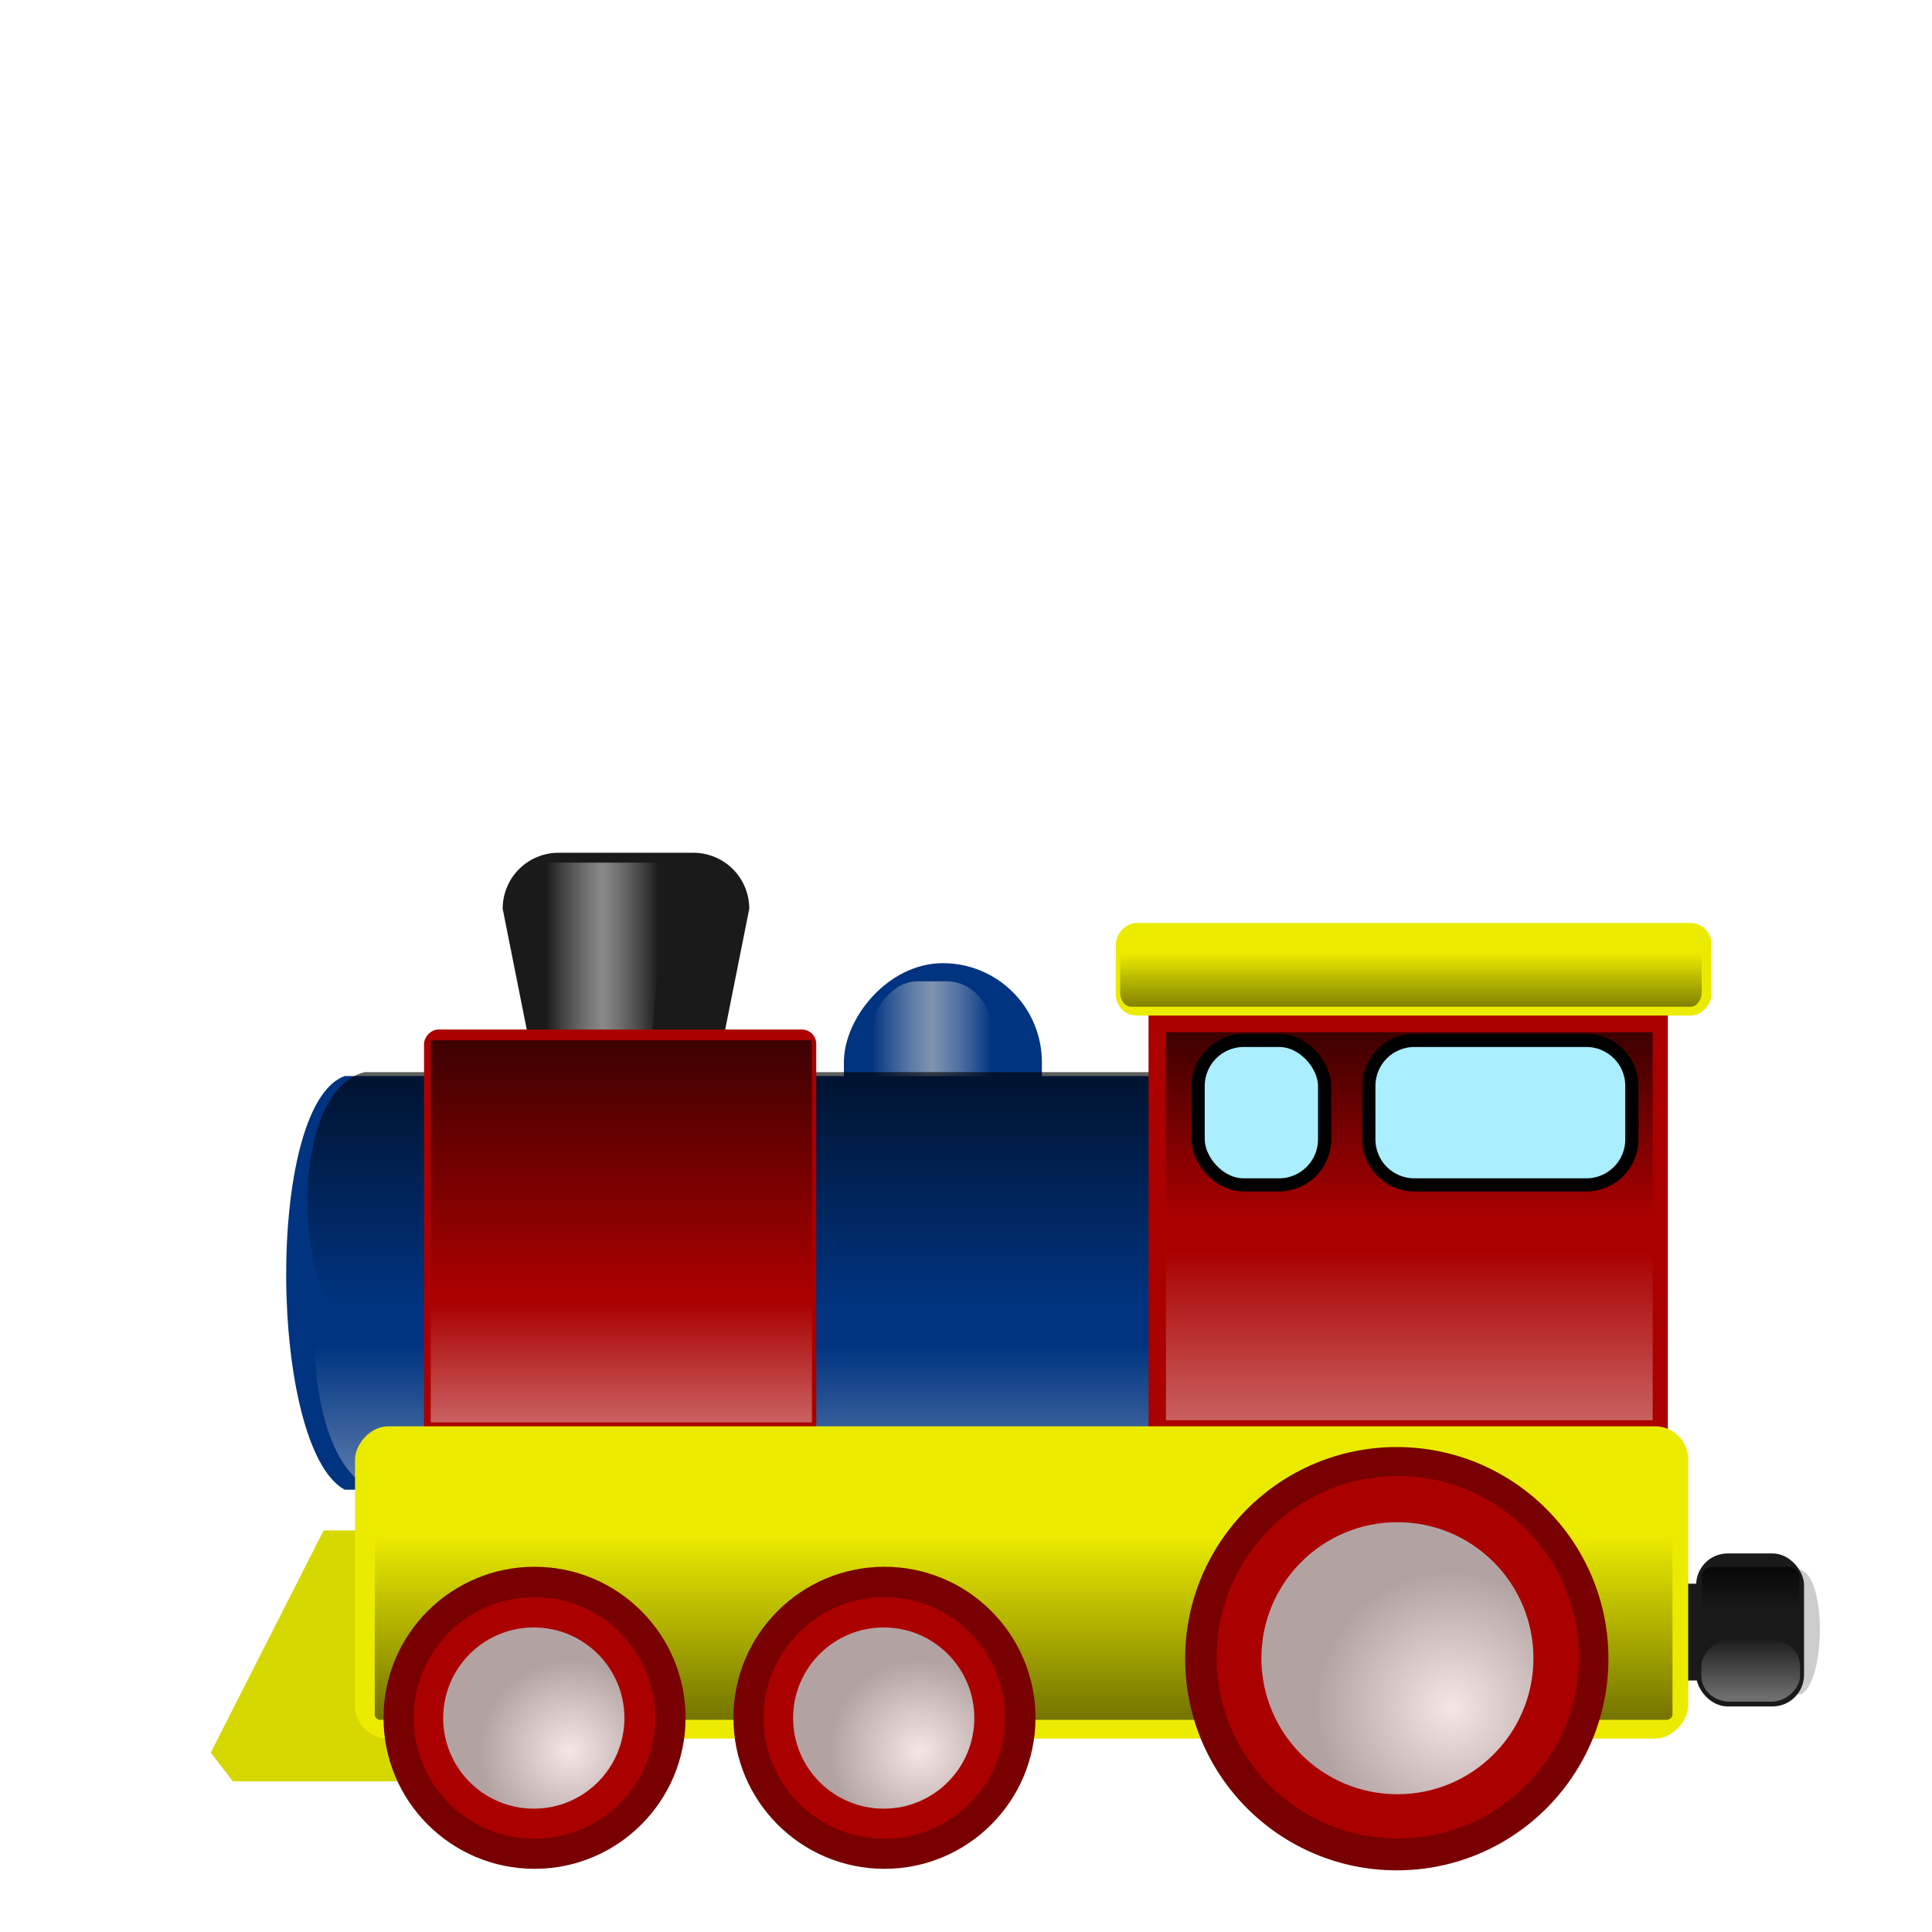 <?xml version="1.0" encoding="UTF-8" standalone="no"?>
<!-- Created with Inkscape (http://www.inkscape.org/) -->

<svg
   xmlns:dc="http://purl.org/dc/elements/1.1/"
   xmlns:cc="http://creativecommons.org/ns#"
   xmlns:rdf="http://www.w3.org/1999/02/22-rdf-syntax-ns#"
   xmlns:svg="http://www.w3.org/2000/svg"
   xmlns="http://www.w3.org/2000/svg"
   xmlns:xlink="http://www.w3.org/1999/xlink"
   xmlns:sodipodi="http://sodipodi.sourceforge.net/DTD/sodipodi-0.dtd"
   xmlns:inkscape="http://www.inkscape.org/namespaces/inkscape"
   width="156.293"
   height="156.293"
   id="svg2"
   version="1.1"
   inkscape:version="0.92.3 (2405546, 2018-03-11)"
   sodipodi:docname="entwurf-20091218-0144.svg">
  <defs
     id="defs4">
    <linearGradient
       id="linearGradient3802">
      <stop
         style="stop-color:#000000;stop-opacity:0.784;"
         offset="0"
         id="stop3804" />
      <stop
         id="stop3806"
         offset="1"
         style="stop-color:#000000;stop-opacity:0;" />
    </linearGradient>
    <linearGradient
       id="linearGradient3772">
      <stop
         id="stop3778"
         offset="0"
         style="stop-color:#fffffe;stop-opacity:0.588;" />
      <stop
         id="stop3780"
         offset="1"
         style="stop-color:#ffffff;stop-opacity:0;" />
    </linearGradient>
    <linearGradient
       id="linearGradient3708">
      <stop
         style="stop-color:#ffffff;stop-opacity:0;"
         offset="0"
         id="stop3710" />
      <stop
         id="stop3716"
         offset="0.5"
         style="stop-color:#c8c8c8;stop-opacity:1;" />
      <stop
         style="stop-color:#ffffff;stop-opacity:0;"
         offset="1"
         id="stop3712" />
    </linearGradient>
    <linearGradient
       id="linearGradient3594">
      <stop
         style="stop-color:#ffffff;stop-opacity:1;"
         offset="0"
         id="stop3596" />
      <stop
         style="stop-color:#b4b4b4;stop-opacity:1;"
         offset="1"
         id="stop3598" />
    </linearGradient>
    <radialGradient
       inkscape:collect="always"
       xlink:href="#linearGradient3594"
       id="radialGradient3622"
       gradientUnits="userSpaceOnUse"
       cx="141.869"
       cy="197.55"
       fx="141.869"
       fy="197.55"
       r="25.115" />
    <radialGradient
       inkscape:collect="always"
       xlink:href="#linearGradient3594"
       id="radialGradient3624"
       gradientUnits="userSpaceOnUse"
       cx="141.869"
       cy="197.55"
       fx="141.869"
       fy="197.55"
       r="25.115" />
    <radialGradient
       inkscape:collect="always"
       xlink:href="#linearGradient3594"
       id="radialGradient3636"
       gradientUnits="userSpaceOnUse"
       cx="141.869"
       cy="197.55"
       fx="141.869"
       fy="197.55"
       r="25.115" />
    <linearGradient
       inkscape:collect="always"
       xlink:href="#linearGradient3708"
       id="linearGradient3714"
       x1="169.293"
       y1="807.825"
       x2="179.58"
       y2="807.825"
       gradientUnits="userSpaceOnUse"
       gradientTransform="matrix(1.028,0,0,0.956,-4.523,38.496)" />
    <linearGradient
       inkscape:collect="always"
       xlink:href="#linearGradient3802"
       id="linearGradient3760"
       gradientUnits="userSpaceOnUse"
       x1="-173.002"
       y1="815.765"
       x2="-173.002"
       y2="862.358" />
    <linearGradient
       inkscape:collect="always"
       xlink:href="#linearGradient3802"
       id="linearGradient3790"
       x1="-302.739"
       y1="836.728"
       x2="-246.865"
       y2="836.728"
       gradientUnits="userSpaceOnUse"
       gradientTransform="matrix(0.883,0,0,1,1082.548,-561.926)" />
    <filter
       inkscape:collect="always"
       id="filter3814">
      <feGaussianBlur
         inkscape:collect="always"
         stdDeviation="0.471"
         id="feGaussianBlur3816" />
    </filter>
    <linearGradient
       inkscape:collect="always"
       xlink:href="#linearGradient3772"
       id="linearGradient3820"
       gradientUnits="userSpaceOnUse"
       x1="-173.002"
       y1="815.765"
       x2="-173.002"
       y2="862.358" />
    <linearGradient
       inkscape:collect="always"
       xlink:href="#linearGradient3772"
       id="linearGradient3828"
       gradientUnits="userSpaceOnUse"
       gradientTransform="matrix(0.883,0,0,1,1082.548,-561.926)"
       x1="-302.739"
       y1="836.728"
       x2="-246.865"
       y2="836.728" />
    <linearGradient
       inkscape:collect="always"
       xlink:href="#linearGradient3802"
       id="linearGradient3849"
       x1="198.107"
       y1="820.611"
       x2="198.107"
       y2="862.756"
       gradientUnits="userSpaceOnUse"
       gradientTransform="matrix(0.98,0,0,0.65,-54.414,213.587)" />
    <linearGradient
       inkscape:collect="always"
       xlink:href="#linearGradient3772"
       id="linearGradient3853"
       gradientUnits="userSpaceOnUse"
       x1="198.107"
       y1="870.206"
       x2="198.107"
       y2="845.281"
       gradientTransform="matrix(0.973,0,0,0.688,-52.667,197.469)" />
    <filter
       inkscape:collect="always"
       id="filter3855">
      <feGaussianBlur
         inkscape:collect="always"
         stdDeviation="0.771"
         id="feGaussianBlur3857" />
    </filter>
    <filter
       inkscape:collect="always"
       id="filter3863"
       x="-0.023"
       width="1.045"
       y="-0.207"
       height="1.413">
      <feGaussianBlur
         inkscape:collect="always"
         stdDeviation="1.339"
         id="feGaussianBlur3865" />
    </filter>
    <filter
       inkscape:collect="always"
       id="filter3867">
      <feGaussianBlur
         inkscape:collect="always"
         stdDeviation="1.367"
         id="feGaussianBlur3869" />
    </filter>
    <filter
       inkscape:collect="always"
       id="filter3871">
      <feGaussianBlur
         inkscape:collect="always"
         stdDeviation="0.524"
         id="feGaussianBlur3873" />
    </filter>
    <filter
       inkscape:collect="always"
       id="filter3875"
       x="-0.038"
       width="1.077"
       y="-0.137"
       height="1.274">
      <feGaussianBlur
         inkscape:collect="always"
         stdDeviation="1.942"
         id="feGaussianBlur3877" />
    </filter>
    <filter
       inkscape:collect="always"
       id="filter3879"
       x="-0.189"
       width="1.377"
       y="-0.094"
       height="1.188">
      <feGaussianBlur
         inkscape:collect="always"
         stdDeviation="1.038"
         id="feGaussianBlur3881" />
    </filter>
    <linearGradient
       inkscape:collect="always"
       xlink:href="#linearGradient3708"
       id="linearGradient3891"
       x1="-221.88"
       y1="829.767"
       x2="-198.683"
       y2="829.767"
       gradientUnits="userSpaceOnUse"
       gradientTransform="matrix(0.762,0,0,0.576,-49.532,344.17)" />
    <filter
       inkscape:collect="always"
       id="filter3893"
       x="-0.147"
       width="1.294"
       y="-0.101"
       height="1.203">
      <feGaussianBlur
         inkscape:collect="always"
         stdDeviation="1.085"
         id="feGaussianBlur3895" />
    </filter>
    <linearGradient
       inkscape:collect="always"
       xlink:href="#linearGradient3802"
       id="linearGradient3905"
       x1="-225.852"
       y1="898.38"
       x2="-225.852"
       y2="861.685"
       gradientUnits="userSpaceOnUse"
       gradientTransform="matrix(0.97,0,0,0.717,-6.673,252.073)" />
    <filter
       inkscape:collect="always"
       id="filter3907"
       x="-0.035"
       width="1.07"
       y="-0.213"
       height="1.425">
      <feGaussianBlur
         inkscape:collect="always"
         stdDeviation="2.326"
         id="feGaussianBlur3909" />
    </filter>
    <linearGradient
       inkscape:collect="always"
       xlink:href="#linearGradient3802"
       id="linearGradient3923"
       x1="-275.337"
       y1="813.013"
       x2="-275.337"
       y2="807.595"
       gradientUnits="userSpaceOnUse" />
    <filter
       inkscape:collect="always"
       id="filter3925"
       x="-0.029"
       width="1.057"
       y="-0.343"
       height="1.687">
      <feGaussianBlur
         inkscape:collect="always"
         stdDeviation="0.802"
         id="feGaussianBlur3927" />
    </filter>
    <linearGradient
       inkscape:collect="always"
       xlink:href="#linearGradient3802"
       id="linearGradient3935"
       gradientUnits="userSpaceOnUse"
       x1="-275.337"
       y1="813.013"
       x2="-275.337"
       y2="807.595" />
    <linearGradient
       inkscape:collect="always"
       xlink:href="#linearGradient3802"
       id="linearGradient3971"
       gradientUnits="userSpaceOnUse"
       gradientTransform="matrix(0.97,0,0,0.717,-6.673,252.073)"
       x1="-225.852"
       y1="898.38"
       x2="-225.852"
       y2="861.685" />
    <linearGradient
       inkscape:collect="always"
       xlink:href="#linearGradient3772"
       id="linearGradient3973"
       gradientUnits="userSpaceOnUse"
       gradientTransform="matrix(0.883,0,0,1,1082.548,-561.926)"
       x1="-302.739"
       y1="836.728"
       x2="-246.865"
       y2="836.728" />
    <linearGradient
       inkscape:collect="always"
       xlink:href="#linearGradient3802"
       id="linearGradient3975"
       gradientUnits="userSpaceOnUse"
       gradientTransform="matrix(0.97,0,0,0.717,-6.673,252.073)"
       x1="-225.852"
       y1="898.38"
       x2="-225.852"
       y2="861.685" />
    <radialGradient
       inkscape:collect="always"
       xlink:href="#linearGradient3594"
       id="radialGradient3977"
       gradientUnits="userSpaceOnUse"
       cx="141.869"
       cy="197.55"
       fx="141.869"
       fy="197.55"
       r="25.115" />
    <radialGradient
       inkscape:collect="always"
       xlink:href="#linearGradient3594"
       id="radialGradient3979"
       gradientUnits="userSpaceOnUse"
       cx="141.869"
       cy="197.55"
       fx="141.869"
       fy="197.55"
       r="25.115" />
    <linearGradient
       inkscape:collect="always"
       xlink:href="#linearGradient3802"
       id="linearGradient3981"
       gradientUnits="userSpaceOnUse"
       x1="-275.337"
       y1="813.013"
       x2="-275.337"
       y2="807.595" />
    <filter
       inkscape:collect="always"
       id="filter4013">
      <feGaussianBlur
         inkscape:collect="always"
         stdDeviation="0.199"
         id="feGaussianBlur4015" />
    </filter>
    <filter
       inkscape:collect="always"
       id="filter4017"
       x="-0.102"
       width="1.205"
       y="-0.147"
       height="1.293">
      <feGaussianBlur
         inkscape:collect="always"
         stdDeviation="0.442"
         id="feGaussianBlur4019" />
    </filter>
    <linearGradient
       inkscape:collect="always"
       xlink:href="#linearGradient3772"
       id="linearGradient4089"
       gradientUnits="userSpaceOnUse"
       gradientTransform="matrix(0.821,0,0,0.684,58.101,-1550.839)"
       x1="294.502"
       y1="903.539"
       x2="294.502"
       y2="914.135" />
    <linearGradient
       inkscape:collect="always"
       xlink:href="#linearGradient3802"
       id="linearGradient4091"
       gradientUnits="userSpaceOnUse"
       gradientTransform="matrix(0.821,0,0,0.52,58.101,447.659)"
       x1="294.502"
       y1="903.539"
       x2="294.502"
       y2="914.135" />
    <linearGradient
       inkscape:collect="always"
       xlink:href="#linearGradient3772"
       id="linearGradient4093"
       gradientUnits="userSpaceOnUse"
       gradientTransform="matrix(0.821,0,0,0.684,58.101,-1550.839)"
       x1="294.502"
       y1="903.539"
       x2="294.502"
       y2="914.135" />
    <linearGradient
       inkscape:collect="always"
       xlink:href="#linearGradient3802"
       id="linearGradient4095"
       gradientUnits="userSpaceOnUse"
       gradientTransform="matrix(0.821,0,0,0.52,58.101,447.659)"
       x1="294.502"
       y1="903.539"
       x2="294.502"
       y2="914.135" />
    <radialGradient
       inkscape:collect="always"
       xlink:href="#linearGradient3594"
       id="radialGradient4097"
       gradientUnits="userSpaceOnUse"
       cx="141.869"
       cy="197.55"
       fx="141.869"
       fy="197.55"
       r="25.115" />
    <radialGradient
       inkscape:collect="always"
       xlink:href="#linearGradient3594"
       id="radialGradient4099"
       gradientUnits="userSpaceOnUse"
       cx="141.869"
       cy="197.55"
       fx="141.869"
       fy="197.55"
       r="25.115" />
    <linearGradient
       inkscape:collect="always"
       xlink:href="#linearGradient3802"
       id="linearGradient4101"
       gradientUnits="userSpaceOnUse"
       gradientTransform="matrix(0.97,0,0,0.717,-6.673,252.073)"
       x1="-225.852"
       y1="898.38"
       x2="-225.852"
       y2="861.685" />
    <linearGradient
       inkscape:collect="always"
       xlink:href="#linearGradient3772"
       id="linearGradient4103"
       gradientUnits="userSpaceOnUse"
       gradientTransform="matrix(0.883,0,0,1,1082.548,-561.926)"
       x1="-302.739"
       y1="836.728"
       x2="-246.865"
       y2="836.728" />
    <linearGradient
       inkscape:collect="always"
       xlink:href="#linearGradient3802"
       id="linearGradient4105"
       gradientUnits="userSpaceOnUse"
       gradientTransform="matrix(0.97,0,0,0.717,-6.673,252.073)"
       x1="-225.852"
       y1="898.38"
       x2="-225.852"
       y2="861.685" />
    <linearGradient
       inkscape:collect="always"
       xlink:href="#linearGradient3772"
       id="linearGradient4135"
       gradientUnits="userSpaceOnUse"
       gradientTransform="matrix(0.821,0,0,0.684,58.101,-1550.839)"
       x1="294.502"
       y1="903.539"
       x2="294.502"
       y2="914.135" />
    <linearGradient
       inkscape:collect="always"
       xlink:href="#linearGradient3802"
       id="linearGradient4137"
       gradientUnits="userSpaceOnUse"
       gradientTransform="matrix(0.821,0,0,0.52,58.101,447.659)"
       x1="294.502"
       y1="903.539"
       x2="294.502"
       y2="914.135" />
    <linearGradient
       inkscape:collect="always"
       xlink:href="#linearGradient3772"
       id="linearGradient4139"
       gradientUnits="userSpaceOnUse"
       gradientTransform="matrix(0.821,0,0,0.684,58.101,-1550.839)"
       x1="294.502"
       y1="903.539"
       x2="294.502"
       y2="914.135" />
    <linearGradient
       inkscape:collect="always"
       xlink:href="#linearGradient3802"
       id="linearGradient4141"
       gradientUnits="userSpaceOnUse"
       gradientTransform="matrix(0.821,0,0,0.52,58.101,447.659)"
       x1="294.502"
       y1="903.539"
       x2="294.502"
       y2="914.135" />
    <linearGradient
       inkscape:collect="always"
       xlink:href="#linearGradient3772"
       id="linearGradient4157"
       gradientUnits="userSpaceOnUse"
       gradientTransform="matrix(0.821,0,0,0.684,58.101,-1550.839)"
       x1="294.502"
       y1="903.539"
       x2="294.502"
       y2="914.135" />
    <linearGradient
       inkscape:collect="always"
       xlink:href="#linearGradient3802"
       id="linearGradient4159"
       gradientUnits="userSpaceOnUse"
       gradientTransform="matrix(0.821,0,0,0.52,58.101,447.659)"
       x1="294.502"
       y1="903.539"
       x2="294.502"
       y2="914.135" />
    <linearGradient
       inkscape:collect="always"
       xlink:href="#linearGradient3772"
       id="linearGradient4223"
       gradientUnits="userSpaceOnUse"
       gradientTransform="matrix(0.821,0,0,0.684,58.101,-1550.839)"
       x1="294.502"
       y1="903.539"
       x2="294.502"
       y2="914.135" />
    <linearGradient
       inkscape:collect="always"
       xlink:href="#linearGradient3802"
       id="linearGradient4225"
       gradientUnits="userSpaceOnUse"
       gradientTransform="matrix(0.821,0,0,0.52,58.101,447.659)"
       x1="294.502"
       y1="903.539"
       x2="294.502"
       y2="914.135" />
    <linearGradient
       inkscape:collect="always"
       xlink:href="#linearGradient3772"
       id="linearGradient4227"
       gradientUnits="userSpaceOnUse"
       gradientTransform="matrix(0.821,0,0,0.684,58.101,-1550.839)"
       x1="294.502"
       y1="903.539"
       x2="294.502"
       y2="914.135" />
    <linearGradient
       inkscape:collect="always"
       xlink:href="#linearGradient3802"
       id="linearGradient4229"
       gradientUnits="userSpaceOnUse"
       gradientTransform="matrix(0.821,0,0,0.52,58.101,447.659)"
       x1="294.502"
       y1="903.539"
       x2="294.502"
       y2="914.135" />
    <linearGradient
       inkscape:collect="always"
       xlink:href="#linearGradient3802"
       id="linearGradient4231"
       gradientUnits="userSpaceOnUse"
       gradientTransform="matrix(0.97,0,0,0.717,-6.673,252.073)"
       x1="-225.852"
       y1="898.38"
       x2="-225.852"
       y2="861.685" />
    <linearGradient
       inkscape:collect="always"
       xlink:href="#linearGradient3772"
       id="linearGradient4233"
       gradientUnits="userSpaceOnUse"
       gradientTransform="matrix(0.883,0,0,1,1082.548,-561.926)"
       x1="-302.739"
       y1="836.728"
       x2="-246.865"
       y2="836.728" />
    <linearGradient
       inkscape:collect="always"
       xlink:href="#linearGradient3802"
       id="linearGradient4235"
       gradientUnits="userSpaceOnUse"
       gradientTransform="matrix(0.97,0,0,0.717,-6.673,252.073)"
       x1="-225.852"
       y1="898.38"
       x2="-225.852"
       y2="861.685" />
    <radialGradient
       inkscape:collect="always"
       xlink:href="#linearGradient3594"
       id="radialGradient4237"
       gradientUnits="userSpaceOnUse"
       cx="141.869"
       cy="197.55"
       fx="141.869"
       fy="197.55"
       r="25.115" />
    <radialGradient
       inkscape:collect="always"
       xlink:href="#linearGradient3594"
       id="radialGradient4239"
       gradientUnits="userSpaceOnUse"
       cx="141.869"
       cy="197.55"
       fx="141.869"
       fy="197.55"
       r="25.115" />
    <linearGradient
       inkscape:collect="always"
       xlink:href="#linearGradient3802"
       id="linearGradient4241"
       gradientUnits="userSpaceOnUse"
       x1="-275.337"
       y1="813.013"
       x2="-275.337"
       y2="807.595" />
    <linearGradient
       inkscape:collect="always"
       xlink:href="#linearGradient3772"
       id="linearGradient4380"
       x1="150.589"
       y1="251.387"
       x2="148.042"
       y2="242.237"
       gradientUnits="userSpaceOnUse" />
    <linearGradient
       inkscape:collect="always"
       xlink:href="#linearGradient3772"
       id="linearGradient4384"
       gradientUnits="userSpaceOnUse"
       x1="150.589"
       y1="251.387"
       x2="148.042"
       y2="242.237" />
    <linearGradient
       inkscape:collect="always"
       xlink:href="#linearGradient3772"
       id="linearGradient4388"
       gradientUnits="userSpaceOnUse"
       x1="150.589"
       y1="251.387"
       x2="148.042"
       y2="242.237" />
    <linearGradient
       inkscape:collect="always"
       xlink:href="#linearGradient3772"
       id="linearGradient4392"
       gradientUnits="userSpaceOnUse"
       x1="150.589"
       y1="251.387"
       x2="148.042"
       y2="242.237" />
    <linearGradient
       inkscape:collect="always"
       xlink:href="#linearGradient3772"
       id="linearGradient4415"
       gradientUnits="userSpaceOnUse"
       x1="150.589"
       y1="251.387"
       x2="148.042"
       y2="242.237" />
  </defs>
  <sodipodi:namedview
     id="base"
     pagecolor="#ffffff"
     bordercolor="#666666"
     borderopacity="1.0"
     inkscape:pageopacity="0.0"
     inkscape:pageshadow="2"
     inkscape:zoom="3.8079366"
     inkscape:cx="233.85368"
     inkscape:cy="78.146278"
     inkscape:document-units="mm"
     inkscape:current-layer="layer1"
     showgrid="false"
     units="mm"
     showguides="true"
     inkscape:guide-bbox="true"
     inkscape:window-width="1920"
     inkscape:window-height="1017"
     inkscape:window-x="-4"
     inkscape:window-y="9"
     inkscape:window-maximized="1"
     objecttolerance="40"
     guidetolerance="30"
     gridtolerance="10000"
     fit-margin-top="0"
     fit-margin-left="0"
     fit-margin-right="0"
     fit-margin-bottom="0"
     showborder="false" />
  <g
     inkscape:label="Ebene 1"
     inkscape:groupmode="layer"
     id="layer1"
     transform="translate(-29.556,-705.903)">
    <g
       id="g3736"
       transform="translate(5.546,-6)" />
    <g
       id="g3732"
       transform="translate(5.546,-6)" />
    <g
       id="g517">
      


      <g
         transform="matrix(0.69,0,0,0.69,-32.707,199.475)"
         id="g4067">
        <rect
           style="fill:#1a1a1a;fill-opacity:1;stroke:none"
           id="rect4060"
           width="9.727"
           height="11.348"
           x="286.937"
           y="919.628"
           ry="0" />
        <path
           style="fill:#cccccc;fill-opacity:1;stroke:none"
           d="m 301.384,932.597 h -0.631 v -14.59 h 0.631 c 3.034,1.023 2.876,13.126 0,14.59 z"
           id="rect4021"
           sodipodi:nodetypes="ccccc"
           inkscape:connector-curvature="0" />
        <g
           id="g4028"
           transform="translate(-9.511,-0.216)">
          <rect
             ry="3.694"
             y="916.297"
             x="298.609"
             height="17.94"
             width="12.645"
             id="rect3983"
             style="fill:#1a1a1a;fill-opacity:1;stroke:none" />
          <rect
             transform="matrix(1.115,0,0,-1,-34.994,0.568)"
             style="opacity:0.8;fill:url(#linearGradient4093);fill-opacity:1;stroke:none;filter:url(#filter4017)"
             id="rect3995"
             width="10.375"
             height="7.241"
             x="299.743"
             y="-933.109"
             ry="3.004" />
          <rect
             transform="matrix(1.104,0,0,1,-31.656,0)"
             ry="1.135"
             y="917.871"
             x="299.743"
             height="5.512"
             width="10.375"
             id="rect4005"
             style="fill:url(#linearGradient4095);fill-opacity:1;stroke:none;filter:url(#filter4013)" />
        </g>
      </g>

      <rect
         transform="scale(-1,1)"
         ry="8.008"
         y="783.821"
         x="-113.84"
         height="30.798"
         width="16.015"
         id="rect3663"
         style="fill:#003380;fill-opacity:1;stroke:none" />
      <rect
         style="opacity:0.8;fill:url(#linearGradient3891);fill-opacity:1;stroke:none;filter:url(#filter3893)"
         id="rect3883"
         width="17.679"
         height="25.702"
         x="-218.634"
         y="809.41"
         ry="6.683"
         transform="matrix(-0.551,0,0,0.612,-10.639,289.93)" />
      <path
         sodipodi:nodetypes="cccccc"
         id="rect3673"
         d="M 72.594,829.711 H 55.736 l -9.131,17.973 1.783,2.32 h 27.214 z"
         style="fill:#d7d700;fill-opacity:1;stroke:none"
         inkscape:connector-curvature="0" />
      <path
         sodipodi:nodetypes="ccccccc"
         id="rect3667"
         d="m 57.439,792.952 c -6.476,2.348 -6.14,30.104 0,33.464 h 3.474 l 77.866,0.669 V 792.952 H 66.306 Z"
         style="fill:#003380;fill-opacity:1;stroke:none"
         inkscape:connector-curvature="0" />
      <path
         transform="matrix(0.69,0,0,0.69,1.838,277.177)"
         sodipodi:nodetypes="ccccccc"
         id="path3851"
         d="m 83.724,762.446 c -9.126,2.342 -8.652,30.025 0,33.375 h 4.895 l 109.726,0.667 V 762.446 H 96.219 Z"
         style="opacity:0.8;fill:url(#linearGradient3853);fill-opacity:1;stroke:none;filter:url(#filter3875)"
         inkscape:connector-curvature="0" />
      <path
         transform="matrix(0.69,0,0,0.69,1.838,277.177)"
         style="opacity:0.9;fill:url(#linearGradient3849);fill-opacity:1;stroke:none;filter:url(#filter3855)"
         d="m 82.926,747.039 c -9.189,2.211 -8.712,28.35 0,31.513 h 4.929 l 110.49,0.63 V 747.039 H 95.509 Z"
         id="path3841"
         sodipodi:nodetypes="ccccccc"
         inkscape:connector-curvature="0" />
      <path
         sodipodi:nodetypes="ccccccccc"
         id="rect3660"
         d="M 85.637,774.889 H 74.75 c -2.509,0 -4.529,2.02 -4.529,4.529 l 1.953,9.799 c 0,2.283 1.838,4.122 4.122,4.122 h 7.798 c 2.283,0 4.122,-1.838 4.122,-4.122 l 1.953,-9.799 c 0,-2.509 -2.02,-4.529 -4.529,-4.529 z"
         style="fill:#1a1a1a;fill-opacity:1;stroke:none"
         inkscape:connector-curvature="0" />
      <path
         transform="matrix(0.857,0,0,0.597,-71.514,299.744)"
         style="opacity:0.8;fill:url(#linearGradient3714);fill-opacity:1;stroke:none;filter:url(#filter3879)"
         d="m 180.809,797.231 h -13.207 l 1.331,26.381 10.385,0.154 z"
         id="path3706"
         sodipodi:nodetypes="ccccc"
         inkscape:connector-curvature="0" />
      <rect
         transform="scale(-1,1)"
         style="fill:#aa0000;fill-opacity:1;stroke:none"
         id="rect3638"
         width="42.011"
         height="36.723"
         x="-164.48"
         y="785.664" />
      <rect
         ry="1.159"
         transform="scale(-1,1)"
         y="789.19"
         x="-95.587"
         height="33.198"
         width="31.729"
         id="rect3644"
         style="fill:#aa0000;fill-opacity:1;stroke:none" />
      <rect
         y="252.504"
         x="815.351"
         height="44.595"
         width="49.314"
         id="rect3782"
         style="opacity:0.9;fill:url(#linearGradient3790);fill-opacity:1;stroke:none;filter:url(#filter3871)"
         transform="matrix(0,0.305,0.883,0,-99.084,540.723)" />
      <rect
         ry="2.688"
         transform="scale(-1,1)"
         y="821.287"
         x="-166.127"
         height="25.266"
         width="107.851"
         id="rect3626"
         style="fill:#ebeb00;fill-opacity:1;stroke:none" />
      <rect
         style="opacity:0.8;fill:url(#linearGradient3905);fill-opacity:1;stroke:none;filter:url(#filter3907)"
         id="rect3897"
         width="159.792"
         height="26.254"
         x="-303.556"
         y="870.296"
         transform="matrix(-0.657,0,0,0.558,-34.58,344.758)"
         ry="0.732" />
      <g
         transform="matrix(-0.69,0,0,0.69,238.812,273.288)"
         id="g3617">
        <circle
           transform="matrix(0.705,0,0,0.705,147.602,695.499)"
           id="path3602"
           style="fill:#780000;fill-opacity:1;stroke:none"
           cx="131.912"
           cy="188.479"
           r="25.115" />
        <circle
           style="fill:#aa0000;fill-opacity:1;stroke:none"
           id="path2816"
           transform="matrix(0.564,0,0,0.564,166.212,722.089)"
           cx="131.912"
           cy="188.479"
           r="25.115" />
        <circle
           transform="matrix(-0.423,0,0,0.423,296.484,748.68)"
           id="path2820"
           style="opacity:0.9;fill:url(#radialGradient3622);fill-opacity:1;stroke:none"
           cx="131.912"
           cy="188.479"
           r="25.115" />
      </g>
      <g
         transform="matrix(-0.69,0,0,0.69,352.977,272.457)"
         id="g3612">
        <circle
           style="fill:#780000;fill-opacity:1;stroke:none"
           id="path3604"
           transform="matrix(0.988,0,0,0.988,174.636,636.434)"
           cx="131.912"
           cy="188.479"
           r="25.115" />
        <circle
           transform="matrix(0.846,0,0,0.846,193.247,663.025)"
           id="path3606"
           style="fill:#aa0000;fill-opacity:1;stroke:none"
           cx="131.912"
           cy="188.479"
           r="25.115" />
        <circle
           style="opacity:0.9;fill:url(#radialGradient3624);fill-opacity:1;stroke:none"
           id="path3608"
           transform="matrix(-0.635,0,0,0.635,388.655,702.911)"
           cx="131.912"
           cy="188.479"
           r="25.115" />
      </g>
      <g
         id="g3628"
         transform="matrix(-0.69,0,0,0.69,267.119,273.288)">
        <circle
           style="fill:#780000;fill-opacity:1;stroke:none"
           id="path3630"
           transform="matrix(0.705,0,0,0.705,147.602,695.499)"
           cx="131.912"
           cy="188.479"
           r="25.115" />
        <circle
           transform="matrix(0.564,0,0,0.564,166.212,722.089)"
           id="path3632"
           style="fill:#aa0000;fill-opacity:1;stroke:none"
           cx="131.912"
           cy="188.479"
           r="25.115" />
        <circle
           style="opacity:0.9;fill:url(#radialGradient3636);fill-opacity:1;stroke:none"
           id="path3634"
           transform="matrix(-0.423,0,0,0.423,296.484,748.68)"
           cx="131.912"
           cy="188.479"
           r="25.115" />
      </g>
      <rect
         ry="1.693"
         transform="scale(-1,1)"
         style="fill:#ebeb00;fill-opacity:1;stroke:none"
         id="rect3642"
         width="48.181"
         height="7.491"
         x="-168.005"
         y="780.569" />
      <rect
         style="opacity:0.9;fill:url(#linearGradient3760);fill-opacity:1;stroke:none;filter:url(#filter3814)"
         id="rect3758"
         width="45.956"
         height="48.084"
         x="-195.442"
         y="815.239"
         transform="matrix(-0.671,0,0,0.434,-35.902,436.247)" />
      <rect
         transform="matrix(-0.671,0,0,-0.207,-35.902,989.726)"
         y="815.239"
         x="-195.442"
         height="48.084"
         width="45.956"
         id="rect3818"
         style="opacity:0.8;fill:url(#linearGradient3820);fill-opacity:1;stroke:none;filter:url(#filter3867)" />
      <rect
         transform="matrix(0,-0.278,0.883,0,-99.084,1047.465)"
         style="opacity:0.8;fill:url(#linearGradient3828);fill-opacity:1;stroke:none;filter:url(#filter3863)"
         id="rect3826"
         width="49.314"
         height="44.595"
         x="815.351"
         y="252.504" />
      <rect
         y="806.868"
         x="-308.892"
         height="5.602"
         width="67.11"
         id="rect3911"
         style="opacity:0.8;fill:url(#linearGradient3923);fill-opacity:1;stroke:none;filter:url(#filter3925)"
         transform="matrix(-0.701,0,0,0.879,-49.313,73.184)"
         ry="1.266" />
      <rect
         ry="3.686"
         y="790.069"
         x="126.484"
         height="11.689"
         width="10.228"
         id="rect2909"
         style="fill:#aaeeff;fill-opacity:1;stroke:#000000;stroke-width:1.063;stroke-linecap:round;stroke-linejoin:round;stroke-miterlimit:4;stroke-dasharray:none;stroke-opacity:1" />
      <path
         sodipodi:nodetypes="ccccccccc"
         id="rect3683"
         d="m 143.979,790.069 h 13.902 c 2.042,0 3.686,1.644 3.686,3.686 v 4.317 c 0,2.042 -1.644,3.686 -3.686,3.686 h -13.902 c -2.042,0 -3.686,-1.644 -3.686,-3.686 v -4.317 c 0,-2.042 1.644,-3.686 3.686,-3.686 z"
         style="fill:#aaeeff;fill-opacity:1;stroke:#000000;stroke-width:1.063;stroke-linecap:round;stroke-linejoin:round;stroke-miterlimit:4;stroke-opacity:1"
         inkscape:connector-curvature="0" />
  


   </g>
  </g>
</svg>

